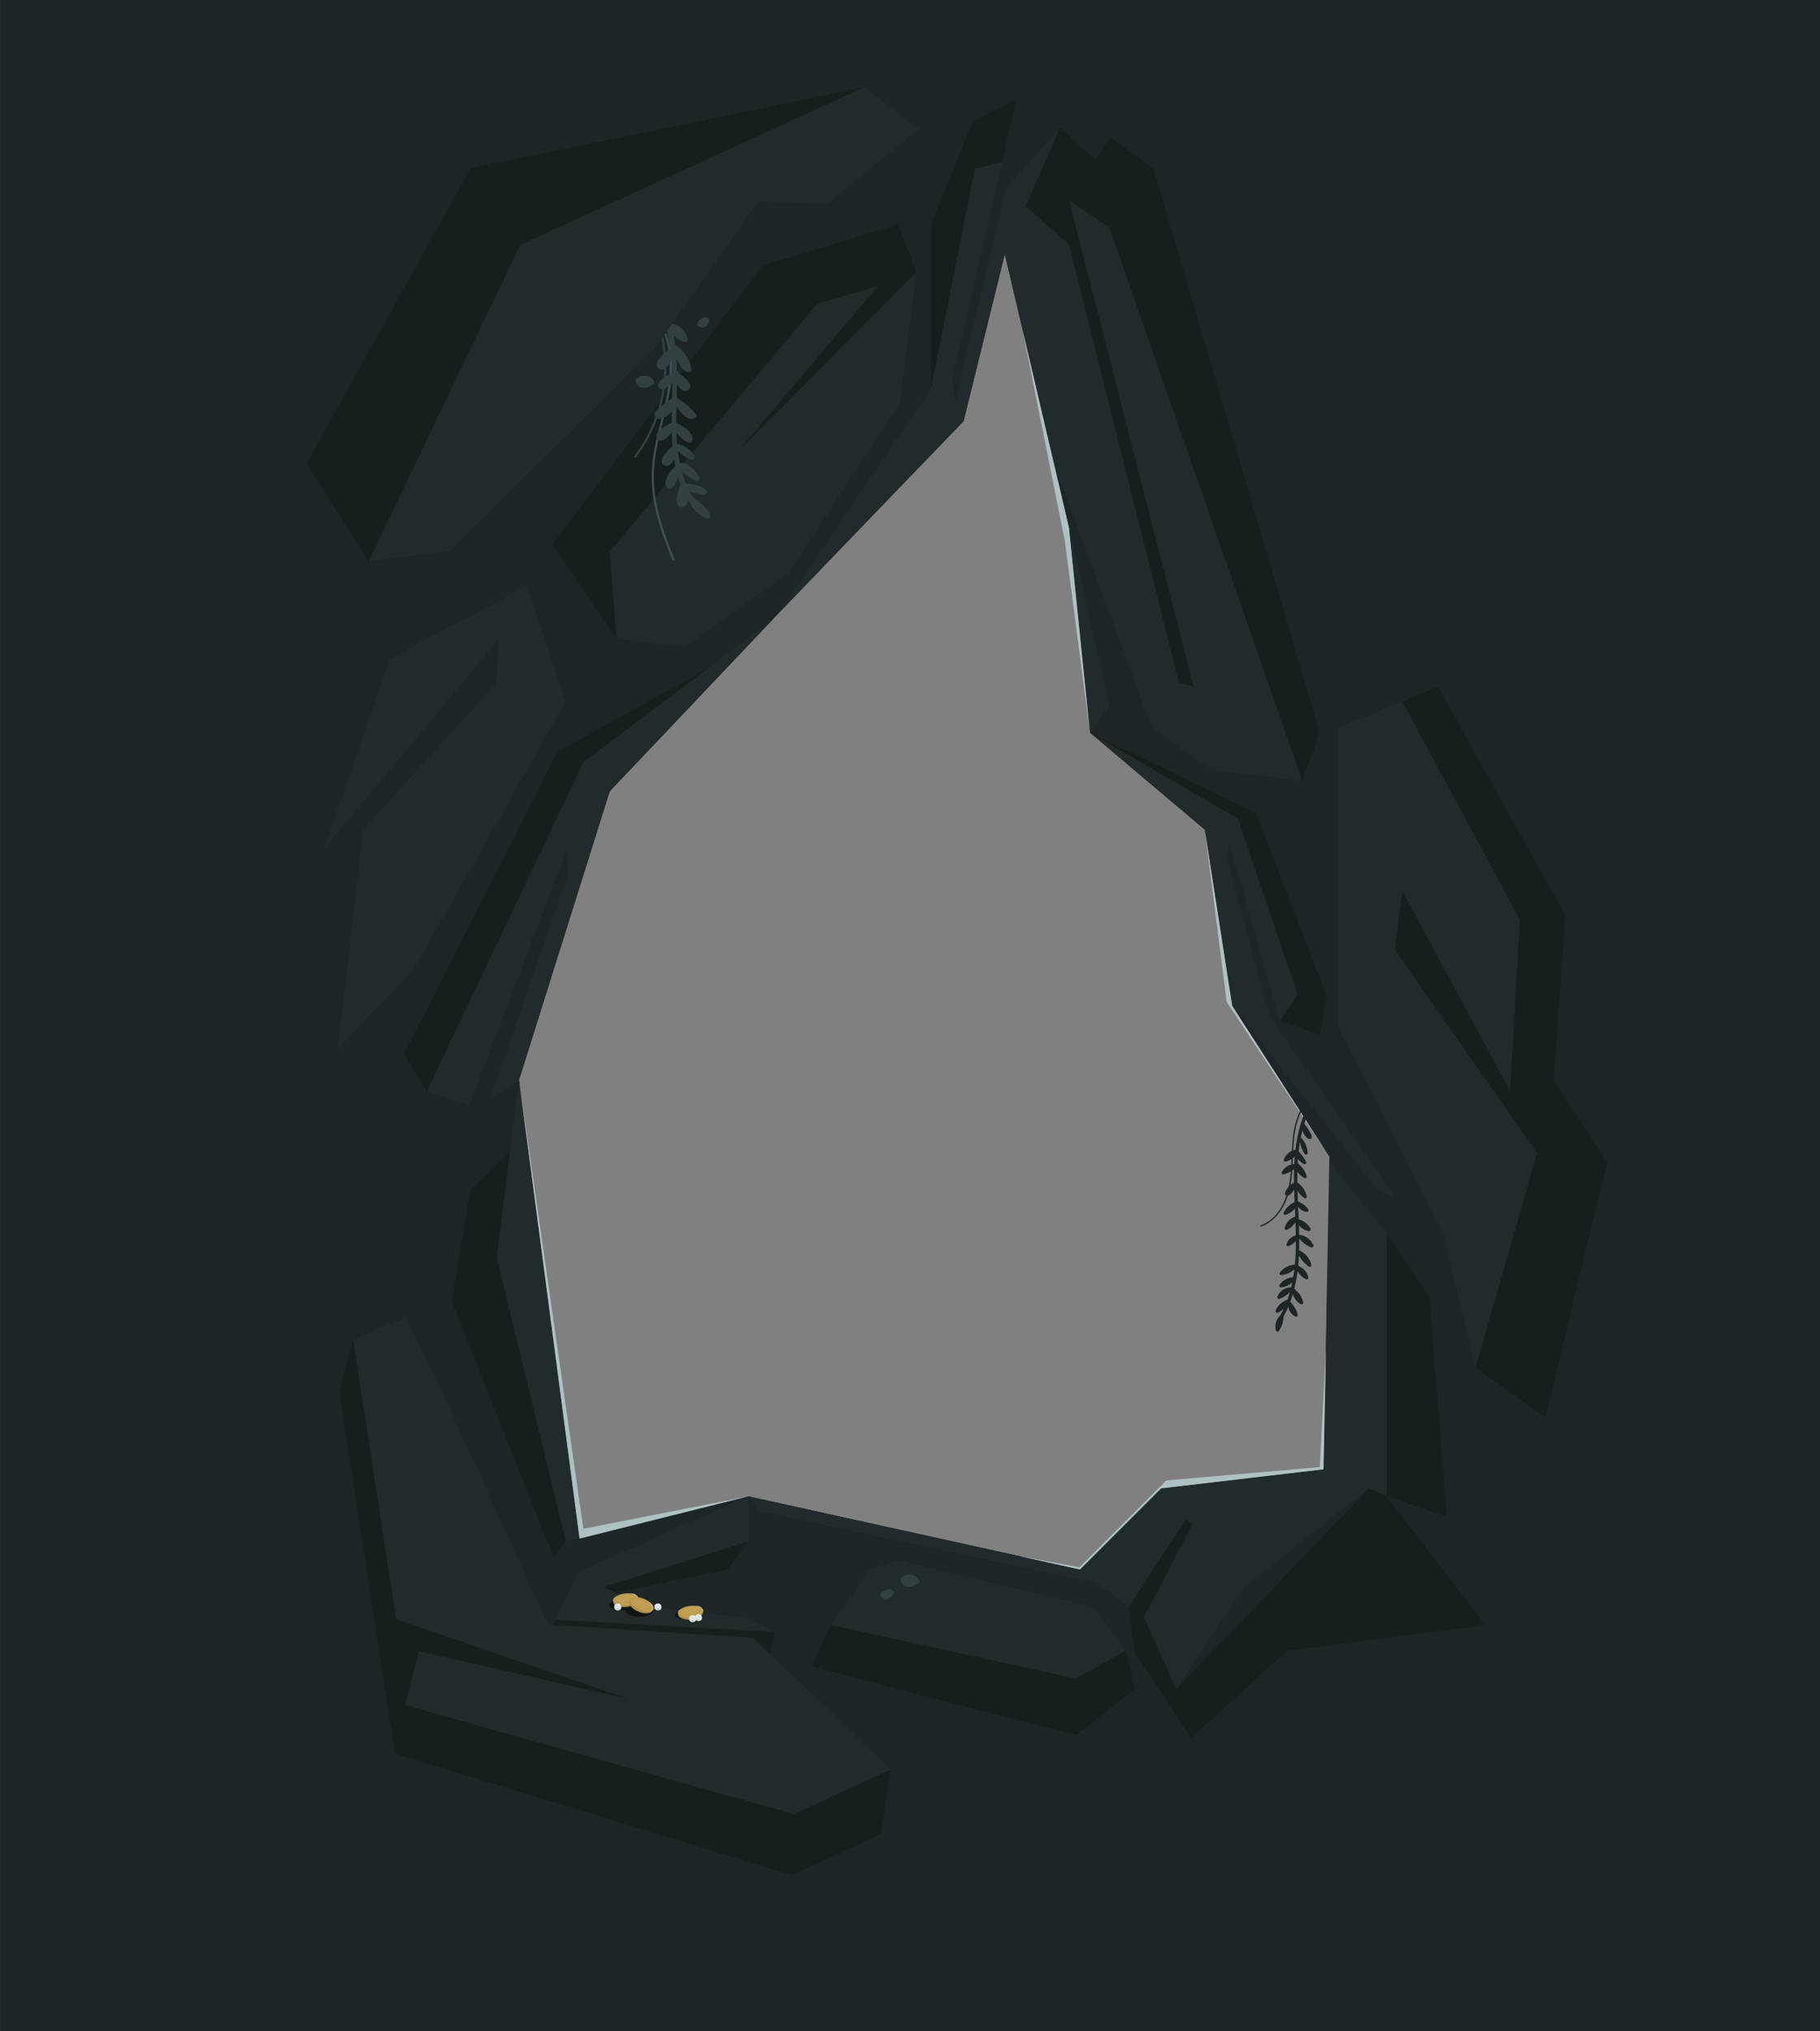 <?xml version="1.0" encoding="utf-8"?>
<!-- Generator: Adobe Illustrator 23.0.2, SVG Export Plug-In . SVG Version: 6.00 Build 0)  -->
<svg version="1.1" id="Layer_2_-_Top_Rocks" xmlns="http://www.w3.org/2000/svg" xmlns:xlink="http://www.w3.org/1999/xlink"
	 x="0px" y="0px" viewBox="0 0 2796.94 3120.78" style="enable-background:new 0 0 2796.94 3120.78;" xml:space="preserve">
<rect x="0" y="0" width="2796.94" height="3120.78" fill="#808080" stroke="none"/>
<style type="text/css">
	.st0{fill:#1D2526;}
	.st1{fill:#171E1E;}
	.st2{fill:#222B2B;}
	.st3{fill:#AEC1C3;}
	.st4{fill:#3E4E51;}
	.st5{fill:#334042;}
	.st6{fill:#111414;}
	.st7{fill:#AD8C49;}
	.st8{fill:#C1A056;}
	.st9{fill:#DFE5E5;}
	.st10{fill:#F2F2F2;}
	.st11{clip-path:url(#SVGID_2_);fill:#D0D8D7;}
	.st12{clip-path:url(#SVGID_4_);fill:#D0D8D7;}
	.st13{clip-path:url(#SVGID_6_);fill:#D0D8D7;}
	.st14{clip-path:url(#SVGID_8_);fill:#D0D8D7;}
</style>
<path class="st0" d="M0.04-0.04v3120.78h2796.94V-0.04H0.04z M2033.99,2257.34l-249.55,29.23l-124.73,124.66l-509.79-112.41
	l-259.25,64.86l-92.99-704.76l139.3-443.2l250.22-263.73l293.61-304.92l63.39-256.81l98.61,420.67l32.26,314.63l176.46,149.06
	l42.2,270.91l149.25,231.69L2033.99,2257.34z"/>
<polygon class="st1" points="947.33,981.06 848.87,836.26 1172.47,407.69 1380.72,344.66 1408,418.76 1132.7,695.06 "/>
<polygon class="st2" points="2043.71,1785.28 2131.02,1895.04 2131.02,2298.87 2033.95,2257.38 "/>
<polygon class="st2" points="1784.4,2286.61 2033.95,2257.38 2117.67,2275.76 1912.75,2438.2 1832.08,2342.92 "/>
<path class="st2" d="M1758,2484.34c0.48,0.12,74.08-141.42,74.08-141.42l86.7,49.81l-6.03,45.47l-105.16,156.78L1758,2484.34z"/>
<polygon class="st2" points="1784.4,2286.61 1838.39,2309.55 1734.58,2468.95 1659.67,2411.28 "/>
<polygon class="st2" points="1149.88,2298.87 1659.67,2411.28 1707.43,2436.81 1166.77,2321.42 "/>
<path class="st2" d="M1383.18,2396.95c4.29,2.83,297.07,72.01,297.07,72.01l49.97,67.19l-77.26,42.52l-375.89-82.11l59.55-85.28
	L1383.18,2396.95z"/>
<polygon class="st2" points="1893.69,1545.57 1851.49,1274.66 1675.03,1125.6 1902.15,1257.56 1994.11,1527.35 1966.82,1568.41 
	1888.66,1292.75 1886.18,1322.07 1951.03,1560.39 "/>
<polygon class="st2" points="797.64,1658.96 936.94,1215.76 1187.17,952.03 896.54,1170.74 655.97,1676.39 721.32,1698.33 
	871.6,1304.23 872.44,1344.7 752.88,1689.23 "/>
<path class="st2" d="M1480.78,647.11l-280.84,290l230.67-339.49l67.47-338.51l42.73-10.72l-8.26,35.62l-69.5,299.83
	c0,0,8.46,42.89,5.53,38.29c-2.93-4.6,78.71-333.92,78.71-333.92l81.64-91.9l-84.78,193.99L1480.78,647.11z"/>
<polygon class="st2" points="1642.77,810.97 1704.93,1083.96 1675.03,1125.6 "/>
<polygon class="st2" points="2117.67,1828.55 1893.69,1545.57 1951.03,1560.39 2143.41,1838.43 "/>
<polygon class="st2" points="890.63,2363.72 797.64,1658.96 763.13,1931.78 869.51,2367.84 "/>
<path class="st2" d="M887.72,2416.42c3.53-2.98,262.16-117.55,262.16-117.55v68.97l-221.85,70.36L887.72,2416.42z"/>
<polygon class="st2" points="1619.88,713.3 1769.59,1116.01 1860.82,1182.8 2001.34,1199.74 1704.93,349.42 1642.77,307.52 
	1834.25,1054.78 1812.14,1049.52 1642.77,375.35 1576.22,316.95 1544.16,390.3 "/>
<polygon class="st2" points="947.33,981.06 1053.04,993.83 1212.22,879.75 1383.18,619.01 1408,418.76 1132.7,695.06 
	1348.71,439.75 1255.8,466.91 936.94,847.69 "/>
<polygon class="st2" points="2056.64,1117.38 2056.64,1579.07 2217.12,1890.9 2267.68,2101.15 2362.26,1771.37 2143.41,1458.77 
	2155.15,1369.12 2320.76,1676.39 2335.75,1412.8 2155.15,1077.86 "/>
<path class="st2" d="M810.17,899.46c0.91,9.95,59.25,178.4,59.25,178.4l-235.31,413.66l-114.74,119.46l38.44-336.32l205.32-225.14
	l2.8-67.13l-267.95,321.84l101.33-292.14L810.17,899.46z"/>
<path class="st2" d="M622.44,2024.43c7.78-0.22,219.07,470.99,219.07,470.99l315.73,20.69l211.89,202.27l-148.86,68.89
	l-597.84-167.72l21.39-82.75l322.94,73.55l-357.95-122.54l-66.12-429.83L622.44,2024.43z"/>
<polygon class="st3" points="1851.49,1274.66 1893.69,1545.57 2042.97,1777.22 1885.06,1539.17 "/>
<polygon class="st3" points="1675.03,1125.6 1642.77,810.97 1571.06,505.06 1636.41,831.14 "/>
<polygon class="st3" points="1149.88,2298.87 890.63,2363.72 797.64,1658.96 896.54,2348.65 "/>
<polygon class="st3" points="1564.96,2390.39 1659.67,2411.28 1784.4,2286.61 2033.95,2257.38 2037.75,2073.67 2028.18,2253.93 
	1792.38,2274.44 1658.82,2407.87 "/>
<path class="st1" d="M1730.21,2536.15l13.63,58.84l-89.79,70.65c0,0-408.78-104.15-406.83-107.09s29.83-61.99,29.83-61.99
	l375.89,82.11L1730.21,2536.15z"/>
<polygon class="st1" points="1734.58,2468.95 1743.85,2538.99 1830.67,2670.04 1977.79,2536.2 2282.88,2496.56 2131.02,2298.87 
	2103.97,2286.61 1807.59,2594.98 1758,2484.34 1832.08,2342.92 1823.36,2332.63 "/>
<polygon class="st1" points="2131.02,1895.04 2196.82,1993.29 2223.23,2330 2131.02,2298.87 "/>
<polygon class="st1" points="655.97,1676.39 621.09,1619.63 856.14,1155.39 1088.16,1026.54 896.54,1170.74 "/>
<polygon class="st1" points="783.62,1769.78 722.34,1829.86 694.14,1999.09 850.91,2392.73 869.51,2367.84 763.13,1931.78 "/>
<polygon class="st1" points="1966.82,1568.41 2028.15,1589.51 2038.53,1529.97 1930.61,1249.54 1675.03,1125.6 1902.15,1257.56 
	1994.11,1527.35 "/>
<polygon class="st1" points="2267.68,2101.15 2374.75,2177.88 2469.93,1785.28 2387.44,1660.37 2405.7,1406.57 2209.95,1054.78 
	2155.15,1077.86 2335.75,1412.8 2320.76,1676.39 2155.15,1369.12 2143.41,1458.77 2362.26,1771.37 "/>
<polygon class="st1" points="1369.13,2718.38 1353.59,2817.76 1216.94,2880.78 606.86,2694.23 521.15,2136.35 542.7,2057.98 
	608.82,2487.81 966.77,2610.35 643.83,2536.79 622.44,2619.54 1220.27,2787.27 "/>
<polygon class="st1" points="1430.61,597.63 1430.61,344.66 1495.54,185.84 1561.1,153.07 1540.81,248.39 1498.09,259.11 "/>
<polygon class="st1" points="1642.77,307.52 1706.09,211.05 1772.75,259.28 2028.15,1125.6 2001.34,1199.74 1704.93,349.42 "/>
<polygon class="st1" points="1576.22,316.95 1628.94,196.31 1695.94,256.63 1642.77,307.52 1834.25,1054.78 1812.14,1049.52 
	1642.77,375.35 "/>
<path class="st0" d="M2012.75,1749.96c-3.86,0.21-7.35-5.29-9-8.09c-0.94-1.61-1.72-3.27-2.33-4.99c-0.93,3.6-1.76,7.24-2.49,10.89
	c0.29,0.12,0.58,0.32,0.85,0.6c5.97,6.31,9.38,14.11,9.79,22.81c0.12,2.52-3.3,3.65-4.68,1.53c-3.67-5.59-6.03-11.63-7.2-18.15
	c-0.82,4.75-1.49,9.53-2.03,14.32c0.1,0.07,0.18,0.15,0.27,0.24c4.5,4.66,8.21,9.79,11.13,15.58c1.06,2.1-0.87,5.02-3.31,3.66
	c-3.67-2.03-6.77-4.71-9.15-7.94c-0.12,1.67-0.23,3.34-0.33,5.01c-0.02,0.52-0.06,1.04-0.07,1.56c0.18,0.08,0.35,0.19,0.51,0.32
	c6.43,5.05,10.92,11.67,13.26,19.5c0.6,2.04-1.59,4.22-3.6,3.07c-4.36-2.51-7.95-5.82-10.62-9.81c-0.11,5.53-0.11,11.1-0.03,16.69
	c0.06,0.05,0.12,0.11,0.17,0.15c0.2,0.06,0.41,0.14,0.59,0.25c0.46,0.12,0.85,0.4,1.13,0.84l0.01,0.02
	c6.29,4.94,10.66,11.81,12.47,19.65c0.6,2.61-2.04,4.16-4.13,2.69c-4.26-2.97-7.66-6.88-9.97-11.4c0.18,5.68,0.4,11.38,0.65,17.1
	c0.39-0.03,0.8,0.04,1.22,0.21c5.91,2.5,10.89,6.5,14.71,11.64c1.47,1.98-0.7,4.07-2.69,3.89c-5.36-0.5-10.08-3.6-12.91-8.04
	c0.3,6.61,0.6,13.22,0.88,19.84c0.39-0.11,0.85-0.1,1.37,0.08c7.09,2.48,12.96,7.14,16.7,13.71c1.13,2.01-0.45,4.2-2.69,3.9
	c-6.14-0.85-11.49-4.2-15.05-9.04c0.17,4.97,0.3,9.93,0.38,14.88c0.21-0.02,0.44-0.02,0.68,0.01c9.47,1.18,17.31,7.37,21.1,16.05
	c0.99,2.25-1.77,3.8-3.59,3.06c-7.2-2.87-13.32-7.48-18.12-13.47c0.06,6.18,0.02,12.33-0.16,18.46c0.42-0.05,0.88,0.03,1.35,0.26
	c8.71,4.29,15.06,12.08,17.36,21.52c0.63,2.58-2.05,4.2-4.12,2.69c-6.16-4.48-11.2-10.13-14.9-16.71
	c-0.24,5.07-0.6,10.13-1.09,15.16c0.63,0.16,1.19,0.58,1.5,1.32c7.07,2.99,12.31,9.26,13.93,16.78c0.45,2.09-1.45,4.16-3.59,3.06
	c-5.52-2.8-9.95-7.16-12.81-12.5c-1.16,9.14-2.8,18.2-5.04,27.13c1.03,0.19,1.94,0.93,2.02,2.29c0,0.07,0.01,0.14,0.02,0.21
	c6.24,4.64,10.2,11.1,11.64,18.87c0.34,1.9-2.19,3.3-3.73,2.4c-6.09-3.57-10.37-9.17-12.15-15.77c-1.21,4.12-2.58,8.2-4.09,12.25
	c0.87,0.27,1.65,0.93,1.9,1.9c4.62,4.9,7.9,10.81,9.56,17.4c0.54,2.14-1.5,4.08-3.59,3.06c-6.04-2.92-9.95-8.55-10.86-14.88
	c-2.13,5-4.51,9.94-7.17,14.82c-0.14,8.2-2.7,15.73-7.47,22.44c-1.09,1.54-3.87,0.84-4.32-0.9c-2.19-8.71,0.39-17.87,7.21-23.81
	l0.01-0.01c1.73-3.16,3.34-6.38,4.84-9.65c-2.68,2.53-5.82,4.59-9.31,6.14c-2.21,0.99-3.85-1.77-3.06-3.59
	c3.32-7.78,9.89-13.65,17.94-16.19c1.39-3.85,2.64-7.75,3.77-11.69c-4.5,4.57-9.88,7.98-15.99,10.16c-2.25,0.8-3.86-1.65-3.07-3.6
	c3.47-8.46,11.9-14.04,21.04-13.98c0.62-2.53,1.19-5.09,1.71-7.66c-4.7,4.36-10.68,7.02-17.22,7.78c-1.8,0.2-3.46-2.13-2.4-3.72
	c4.55-6.76,11.51-11.04,19.59-11.67c0-0.01,0.01-0.02,0.02-0.03c0.47-0.64,1.04-0.92,1.61-0.95c0.25-1.51,0.49-3.04,0.72-4.56
	c0.35-2.39,0.67-4.77,0.95-7.16c-5.46,5.32-12.4,8.43-20.12,9.07c-2.34,0.2-3.31-2.61-2.02-4.25c5.58-7.14,13.88-11.36,22.86-11.72
	c1.15-11.97,1.56-24.01,1.58-36.09c-3.11,3.29-6.81,5.84-11.13,7.66c-1.7,0.72-3.88-1.17-3.29-2.97
	c2.26-6.87,7.52-11.81,14.36-13.61c-0.1-6.73-0.3-13.46-0.55-20.2c-3.11,5.13-7.62,9.14-13.3,11.74c-1.8,0.82-3.72-1.23-3.29-2.98
	c1.88-7.75,7.34-13.89,14.78-16.76c0.23-0.08,0.45-0.15,0.66-0.16c0.26-0.16,0.53-0.26,0.81-0.33c-0.18-4.12-0.37-8.24-0.55-12.36
	c-3.8,4.24-8.58,7.48-14.09,9.5c-2.15,0.79-4.01-1.67-3.06-3.59c3.52-7.22,9.4-12.77,16.7-15.93c-0.26-6.32-0.51-12.64-0.68-18.95
	c-4.35,6.09-10.14,12.41-13.27,8.09c-2.25-3.11,1-7.76,2.82-10.32c2.65-3.71,6.15-6.69,10.21-8.76c-0.1-6.92-0.07-13.82,0.13-20.71
	c-4.66,3.63-9.92,6.29-15.75,7.93c-2.06,0.59-4.18-1.55-3.06-3.59c3.86-7.08,10.63-11.41,18.68-11.95c0.14-0.01,0.29,0,0.42,0
	c0.18-3.86,0.42-7.72,0.75-11.56c-3.88,3.46-8.47,5.99-13.62,7.49c-2.24,0.66-3.9-1.55-3.07-3.59c3.06-7.47,9.45-12.81,17.36-14.44
	c0.13-0.03,0.26-0.04,0.39-0.05c2.22-18.62,6.34-37.01,13.53-55.06c1.22-3.05,5.75-0.68,4.53,2.34c-1.66,4.15-3.15,8.37-4.49,12.61
	c0.14,0.12,0.26,0.26,0.38,0.42c3.63,5,6.98,10.2,9.85,15.67C2015.99,1744.97,2017.22,1749.7,2012.75,1749.96z"/>
<path class="st4" d="M995.58,476.98c41.06,36.48,37.24,95.75,26.24,144.47c-5.8,25.7-13.45,51-17.61,77.06
	c-4.08,25.54-3.7,50.95,1.38,76.31c5.94,29.66,16.88,58.01,27.79,86.12c0.77,1.99,3.81,0.67,3.04-1.32
	c-10.43-26.87-20.9-53.92-26.91-82.19c-6-28.18-6.07-56.27-0.97-84.59c9.24-51.29,31.47-102.77,22.2-155.73
	c-4.19-23.96-14.81-46.48-33.16-62.78C995.98,472.91,993.99,475.57,995.58,476.98L995.58,476.98z"/>
<path class="st0" d="M1938.25,1884.37c29.35-11.05,42.4-42.29,46.21-71.29c4.85-36.9-1.36-76.82,17.97-110.46
	c0.66-1.14-1.11-2.17-1.76-1.03c-17.3,30.12-14.44,65.58-16.97,98.95c-2.41,31.83-12.87,69.4-45.98,81.86
	C1936.49,1882.86,1937.02,1884.83,1938.25,1884.37L1938.25,1884.37z"/>
<path class="st5" d="M999.88,469.91c34.88,75.5,25.25,164.5-25.09,230.66c-1.29,1.7,1.36,3.69,2.65,1.99
	c51.03-67.07,60.85-157.43,25.48-233.98C1002.03,466.66,998.98,467.96,999.88,469.91L999.88,469.91z"/>
<path class="st5" d="M1008.16,641.58c-4.46-4.41-1.16-9.51,2.55-12.85c6.85-6.16,14.7-11.47,22.14-17.01
	c0.18-7.94,0.36-15.91,0.38-23.83c-7.18,6.66-16.76,13.52-21.06,7.2c-5.26-7.69,11.5-17.53,20.96-22.5
	c-0.13-6.61-0.41-13.2-0.9-19.74c-5.55,9.76-12.96,18.67-19.77,13.39c-10.79-8.37,8.66-24.24,17.92-31.35
	c-2.93-21.53-8.67-42.5-19.43-62.48c-2.54-4.71,5.1-7.95,7.6-3.3c4.76,8.82,8.52,17.85,11.47,27.04c0.22,0.1,0.42,0.23,0.6,0.37
	c12.93,1.94,23.11,11.67,26.21,24.35c0.78,3.17-2.98,5.48-5.67,4.42c-6.06-2.39-11.47-5.81-16.09-10.1
	c1.03,4.91,1.88,9.86,2.58,14.84c1.11,0.28,2.13,1,2.7,2.16c0.66,0.07,1.37,0.36,2.03,0.88c10.88,8.76,17.8,20.39,20.34,34.11
	c0.47,2.5-2.04,5.24-4.63,4.69c-5.85-1.23-9.34-4.62-12.36-9.72c-2.2-3.71-4.16-7.6-6-11.56c0.41,6.32,0.66,12.7,0.76,19.08
	c1.6,0.33,2.74,1.84,3.02,3.51c5.4,4.69,24.26,17.53,14.62,25.64c-6.36,5.34-12.91-1.2-17.66-8.49c-0.1,6.43-0.26,12.86-0.43,19.31
	c0.9,0.66,1.53,1.71,1.71,2.86c10.58,6.19,19.65,14.08,27.35,23.64c1.6,1.98,0.92,5.43-1.59,6.37
	c-12.04,4.45-20.95-8.44-27.87-17.99c-0.2,8.3-0.35,16.57-0.34,24.81c0.02,0,0.02,0,0.02,0.01c0.02,0.01,0.04,0.04,0.04,0.08
	c0.15,0.13,0.27,0.28,0.38,0.43c9.61,4.23,27.71,15.74,24.03,27.19c-0.44,1.38-1.89,2.29-3.26,2.54c-5.77,1-11.25-4.84-15.08-8.48
	c-2.15-2.04-4.11-4.21-5.91-6.5c0.18,5.78,0.49,11.55,0.95,17.26c1.4-0.42,2.97-0.1,4.13,1.41c0.12,0.15,0.23,0.3,0.35,0.44
	c8.58,0.51,17.17,9.43,21.62,15.68c2.42,3.39-0.85,7.85-4.82,6.41c-7.52-2.74-14-6.93-19.43-12.52c-0.22,0.1-0.44,0.23-0.64,0.36
	c0.74,5.81,1.65,11.57,2.81,17.28c0.45,0.02,0.9,0.12,1.35,0.31c11.63-1.31,24.56,13.84,29.16,22.13c1.75,3.17-2.26,6.97-5.37,5.48
	c-8.09-3.83-15.35-8.63-21.89-14.5c1.68,5.99,3.68,11.92,6.04,17.76c0.7,0.47,1.4,0.91,2.11,1.34c10.43-0.2,20.17,2.84,28.85,9.05
	c3.56,2.54,0.92,7.67-3.02,7.42c-7.84-0.48-15.27-2.29-22.25-5.34c1.59,3.07,3.28,6.13,5.1,9.16c1.05,0.24,1.98,0.99,2.46,2.38
	c0.06,0.19,0.14,0.4,0.22,0.59c10.29,5.63,18.43,13.83,24.17,24.21c1.87,3.37-2.28,6.62-5.37,5.5
	c-11.41-4.18-20.57-12.78-25.4-23.83c-1.2-0.67-1.83-1.7-2.02-2.81c-0.04-0.04-0.08-0.09-0.1-0.14c-0.46-0.74-0.89-1.46-1.33-2.21
	c-0.64,6.4-3.14,11.51-9.35,11.8c-14.72,0.68-4.62-27.24-2.3-33.89c0.15-0.39,0.32-0.73,0.51-1.03c-1.58-4.06-2.98-8.17-4.23-12.29
	c-0.03,0.17-0.07,0.34-0.11,0.52c-1.41,5.79-5.16,16.47-12.06,17.51c-7.67,1.17-7.78-7.45-6.15-12.59
	c2.41-7.56,6.92-14.02,12.76-19.25c0.38-0.87,0.83-1.69,1.41-2.46c-0.72-3.45-1.37-6.94-1.91-10.43
	c-1.94,4.85-5.14,9.97-10.82,10.49c-5.34,0.5-8.78-3.85-7.94-8.92c1.33-7.89,10.91-15.69,16.18-21.26c0.07-0.08,0.13-0.14,0.21-0.2
	c-0.59-7-0.92-14.07-1.1-21.16c-3.49,3.99-7.12,7.89-11.15,10.65c-3.18,2.16-7.95,3.23-10.71-0.29
	c-7.42-9.53,12.83-21.02,21.7-25.32c0.01-5.74,0.08-11.51,0.2-17.29C1024.66,640.33,1014.76,648.09,1008.16,641.58z"/>
<polygon class="st1" points="690.65,847.05 1005.75,535.79 1165.68,310.01 1271.3,313.6 1328.15,134.01 723.36,258.23 
	471.08,712.09 566.68,862.28 "/>
<polygon class="st2" points="690.65,847.05 1005.75,535.79 1165.68,310.01 1271.3,313.6 1411.44,198 1328.15,134.01 799.32,376.42 
	566.68,862.28 "/>
<path class="st5" d="M1088.3,488.06c1.93,0.76,2.65,2.35,1.87,4.28c-0.32,0.78-0.7,1.5-1.16,2.17c0.11,0.43,0.08,0.93-0.13,1.5
	c-1.41,3.69-4.3,6.29-8.26,6.93c-2.62,0.42-5.5-0.03-6.94-1.89c-1.46-0.48-2.35-1.75-2.05-3.46
	C1072.93,490.3,1081.33,485.35,1088.3,488.06z"/>
<path class="st5" d="M1004.82,585.32c1.29,2.4,0.53,4.64-2.1,5.96c-1.07,0.53-2.15,0.94-3.26,1.24c-0.29,0.54-0.8,1.03-1.56,1.42
	c-4.96,2.59-10.42,2.81-15.14,0.13c-3.12-1.78-5.69-4.67-5.43-7.79c-1.07-1.72-0.79-3.76,1.14-5.26
	C986.71,574.65,1000.12,576.67,1004.82,585.32z"/>
<path class="st5" d="M1412.22,2427.32c1.29,2.4,0.53,4.64-2.1,5.96c-1.07,0.53-2.15,0.94-3.26,1.24c-0.29,0.54-0.8,1.03-1.56,1.42
	c-4.96,2.59-10.42,2.81-15.14,0.13c-3.12-1.78-5.69-4.67-5.43-7.79c-1.07-1.72-0.79-3.76,1.14-5.26
	C1394.11,2416.66,1407.52,2418.67,1412.22,2427.32z"/>
<path class="st2" d="M928.03,2438.2l54.3,28.39l159.92,18.61l48.54,22.13h-50.18c0,0-290.41-18.5-288.36-19.09
	c2.05-0.59,35.47-71.82,35.47-71.82L928.03,2438.2z"/>
<path class="st5" d="M1372.78,2443.87c1.65,1.27,1.82,3.06,0.4,4.81c-0.58,0.7-1.2,1.33-1.88,1.89c-0.04,0.46-0.23,0.96-0.64,1.48
	c-2.64,3.36-6.37,5.23-10.5,4.84c-2.73-0.26-5.42-1.47-6.22-3.72c-1.28-0.86-1.73-2.37-0.86-4.02
	C1356.83,2442.12,1366.8,2439.32,1372.78,2443.87z"/>
<g>
	<path class="st6" d="M1002.7,2475.29c0,4.81-9.12,8.71-20.37,8.71c-11.24,0-20.36-3.9-20.36-8.71c0-0.61,0.15-1.21,0.43-1.78
		c-1.94,0.24-4,0.37-6.15,0.37c-11.35,0-20.55-3.61-20.55-8.08c0-4.46,9.2-8.08,20.55-8.08c11.34,0,20.54,3.62,20.54,8.08
		c0,0.38-0.07,0.77-0.2,1.14c1.82-0.23,3.75-0.35,5.74-0.35C993.58,2466.59,1002.7,2470.49,1002.7,2475.29z"/>
	<g>
		<path class="st7" d="M980.6,2458.08c0.8-10.94-9.45-7.99-19.97-6.9s-20.97,0.35-18.13,10.84c1.28,4.76,9.45,7.99,19.97,6.9
			C972.98,2467.83,980.24,2462.99,980.6,2458.08z"/>
		
			<ellipse transform="matrix(0.995 -0.103 0.103 0.995 -247.534 111.879)" class="st8" cx="961.16" cy="2456.36" rx="19.15" ry="8.92"/>
		<path class="st7" d="M958.28,2463.59c-2.94,0-5.67-0.39-7.94-1.14c-3.22-1.07-5.11-2.77-5.32-4.77c-0.21-2,1.3-4.05,4.23-5.76
			c2.89-1.68,6.84-2.85,11.11-3.3c4.28-0.44,8.38-0.1,11.55,0.95c3.22,1.07,5.11,2.77,5.32,4.77l0,0c0.42,4.07-6.46,8.14-15.34,9.06
			C960.67,2463.52,959.45,2463.59,958.28,2463.59z M963.98,2448.82c-1.17,0-2.37,0.06-3.58,0.19c-4.22,0.44-8.12,1.59-10.96,3.25
			c-2.8,1.63-4.23,3.54-4.04,5.38c0.19,1.84,1.99,3.42,5.06,4.44c3.12,1.04,7.17,1.37,11.39,0.94c8.67-0.9,15.4-4.77,15-8.63l0,0
			c-0.19-1.84-1.99-3.42-5.06-4.44C969.57,2449.2,966.88,2448.82,963.98,2448.82z"/>
		<path class="st7" d="M958.05,2462.4c-2.64,0-5.09-0.31-7.12-0.91c-3.03-0.89-4.79-2.33-4.97-4.06c-0.18-1.72,1.26-3.5,4.04-4.99
			c2.73-1.46,6.45-2.5,10.47-2.92c8.36-0.87,15.45,1.28,15.82,4.77l0,0c0.18,1.72-1.26,3.5-4.04,4.99
			c-2.73,1.46-6.45,2.5-10.47,2.92C960.5,2462.33,959.26,2462.4,958.05,2462.4z M964.19,2449.72c-1.19,0-2.42,0.06-3.69,0.19
			c-3.97,0.41-7.64,1.43-10.33,2.87c-2.63,1.41-3.99,3.05-3.83,4.61c0.16,1.56,1.83,2.88,4.69,3.72c2.92,0.86,6.72,1.11,10.69,0.7
			c3.97-0.41,7.64-1.43,10.33-2.87c2.63-1.41,3.99-3.05,3.83-4.61l0,0C975.6,2451.57,970.63,2449.72,964.19,2449.72z"/>
		<path class="st9" d="M966.45,2447.33c0,0,8.05,0.21,11.67,3.57c3.63,3.36,1.67,6.13,1.14,6.84c0,0,2.59-4.94-3.49-7.75
			C969.7,2447.17,966.45,2447.33,966.45,2447.33z"/>
		<path class="st9" d="M966.45,2448.47c0,0,8.91,0.21,10.62,4.78C977.07,2453.25,974.78,2448.88,966.45,2448.47z"/>
	</g>
	<ellipse class="st6" cx="1058.26" cy="2481.25" rx="21.31" ry="6.99"/>
	<g>
		<path class="st7" d="M1080.36,2477.18c0.8-10.94-9.45-7.99-19.97-6.9c-10.52,1.09-20.97,0.35-18.13,10.84
			c1.28,4.76,9.45,7.99,19.97,6.9C1072.75,2486.94,1080,2482.1,1080.36,2477.18z"/>
		
			<ellipse transform="matrix(0.995 -0.103 0.103 0.995 -248.97 122.241)" class="st8" cx="1060.93" cy="2475.47" rx="19.15" ry="8.92"/>
		<path class="st7" d="M1058.04,2482.69c-2.94,0-5.67-0.39-7.94-1.14c-3.22-1.07-5.11-2.77-5.32-4.77c-0.21-2,1.3-4.05,4.23-5.76
			c2.89-1.68,6.84-2.85,11.11-3.3c4.28-0.44,8.38-0.1,11.55,0.95c3.22,1.07,5.11,2.77,5.32,4.77l0,0c0.42,4.07-6.46,8.14-15.34,9.05
			C1060.43,2482.63,1059.22,2482.69,1058.04,2482.69z M1063.74,2467.92c-1.17,0-2.37,0.06-3.58,0.19
			c-4.22,0.44-8.12,1.59-10.96,3.25c-2.8,1.63-4.23,3.54-4.04,5.38c0.19,1.84,1.99,3.42,5.06,4.44c3.12,1.04,7.17,1.37,11.39,0.94
			c8.67-0.9,15.4-4.77,15-8.63l0,0c-0.19-1.84-1.99-3.42-5.06-4.44C1069.33,2468.3,1066.64,2467.92,1063.74,2467.92z"/>
		<path class="st7" d="M1057.81,2481.5c-2.64,0-5.09-0.31-7.12-0.91c-3.03-0.89-4.79-2.33-4.97-4.06c-0.18-1.72,1.26-3.5,4.04-4.99
			c2.73-1.46,6.45-2.5,10.47-2.92c8.36-0.87,15.45,1.28,15.82,4.77l0,0c0.18,1.72-1.26,3.5-4.04,4.99
			c-2.73,1.46-6.45,2.5-10.47,2.92C1060.27,2481.44,1059.02,2481.5,1057.81,2481.5z M1063.95,2468.83c-1.19,0-2.42,0.06-3.69,0.19
			c-3.97,0.41-7.64,1.43-10.33,2.87c-2.63,1.41-3.99,3.05-3.83,4.61c0.16,1.56,1.83,2.88,4.69,3.72c2.92,0.86,6.72,1.11,10.69,0.7
			c3.97-0.41,7.64-1.43,10.33-2.87c2.63-1.41,3.99-3.05,3.83-4.61l0,0C1075.36,2470.67,1070.39,2468.83,1063.95,2468.83z"/>
		<path class="st9" d="M1066.21,2466.43c0,0,8.05,0.21,11.67,3.57c3.63,3.36,1.67,6.13,1.14,6.84c0,0,2.59-4.94-3.49-7.75
			C1069.46,2466.28,1066.21,2466.43,1066.21,2466.43z"/>
		<path class="st9" d="M1066.21,2467.57c0,0,8.91,0.21,10.62,4.78C1076.83,2472.35,1074.54,2467.99,1066.21,2467.57z"/>
	</g>
	<g>
		<path class="st7" d="M1001.86,2475.21c6.03-9.16-4.36-11.58-14.08-15.76s-18.48-9.91-21.12,0.64c-1.2,4.78,4.36,11.58,14.08,15.76
			C990.46,2480.02,999.15,2479.33,1001.86,2475.21z"/>
		
			<ellipse transform="matrix(0.395 -0.919 0.919 0.395 -1667.51 2397.183)" class="st8" cx="985.73" cy="2464.25" rx="8.92" ry="19.15"/>
		<path class="st7" d="M979.69,2469.15c-2.56-1.43-4.77-3.1-6.37-4.86c-2.29-2.51-3.12-4.91-2.32-6.76c0.79-1.85,3.1-2.9,6.5-2.97
			c3.34-0.06,7.36,0.84,11.31,2.54c3.95,1.7,7.37,3.99,9.63,6.46c2.29,2.51,3.12,4.91,2.32,6.76l0,0
			c-1.62,3.76-9.61,3.96-17.81,0.43C981.8,2470.26,980.72,2469.72,979.69,2469.15z M991.86,2459.03c-1.02-0.57-2.1-1.1-3.22-1.58
			c-3.9-1.68-7.86-2.57-11.15-2.5c-3.23,0.06-5.42,1.03-6.15,2.73c-0.73,1.7,0.07,3.95,2.25,6.34c2.22,2.43,5.59,4.69,9.49,6.37
			c8.01,3.44,15.77,3.34,17.3-0.23l0,0c0.73-1.7-0.07-3.95-2.25-6.34C996.56,2462.09,994.39,2460.44,991.86,2459.03z"/>
		<path class="st7" d="M980.07,2468c-2.3-1.28-4.29-2.75-5.78-4.26c-2.21-2.25-3.05-4.37-2.37-5.97c0.68-1.59,2.8-2.44,5.96-2.39
			c3.1,0.05,6.85,0.96,10.56,2.55c7.72,3.32,12.88,8.64,11.49,11.87l0,0c-0.68,1.59-2.8,2.44-5.96,2.39
			c-3.1-0.05-6.85-0.96-10.56-2.55C982.24,2469.14,981.12,2468.59,980.07,2468z M991.6,2459.92c-1.04-0.58-2.15-1.13-3.32-1.63
			c-3.67-1.58-7.37-2.47-10.42-2.52c-2.99-0.05-4.97,0.72-5.59,2.16c-0.62,1.44,0.19,3.41,2.29,5.54c2.13,2.18,5.33,4.24,9,5.82
			c3.67,1.58,7.37,2.47,10.42,2.52c2.99,0.05,4.97-0.72,5.59-2.16l0,0C1000.67,2467.09,997.23,2463.06,991.6,2459.92z"/>
		<path class="st9" d="M994.74,2458.93c0,0,6.93,4.1,8.46,8.8c1.53,4.7-1.53,6.17-2.34,6.53c0,0,4.67-3.05,0.73-8.47
			S994.74,2458.93,994.74,2458.93z"/>
		<path class="st9" d="M994.19,2459.93c0,0,7.68,4.52,6.95,9.35C1001.14,2469.27,1001.26,2464.35,994.19,2459.93z"/>
	</g>
	<g>
		<g>
			<circle class="st9" cx="1011.1" cy="2468.83" r="5.43"/>
			
				<ellipse transform="matrix(0.5 -0.866 0.866 0.5 -1628.73 2110.189)" class="st10" cx="1013.11" cy="2465.62" rx="0.97" ry="1.68"/>
		</g>
		<ellipse class="st6" cx="1009.96" cy="2473.39" rx="4.93" ry="1.58"/>
		<g>
			<g>
				<defs>
					<circle id="SVGID_1_" cx="1011.1" cy="2468.83" r="5.43"/>
				</defs>
				<clipPath id="SVGID_2_">
					<use xlink:href="#SVGID_1_"  style="overflow:visible;"/>
				</clipPath>
				<path class="st11" d="M1007.69,2463.4c-0.41,0.38-2.23,5.25,1.42,7.47c3.65,2.23,8.2,0.29,8.51-2.94
					c0.3-3.24-0.71,6.34-0.71,6.34l-6.89,1.77l-4.36-2.77l-0.91-6.89L1007.69,2463.4z"/>
			</g>
		</g>
	</g>
	<g>
		<g>
			<circle class="st9" cx="949.35" cy="2468.92" r="5.43"/>
			
				<ellipse transform="matrix(0.5 -0.866 0.866 0.5 -1659.681 2056.758)" class="st10" cx="951.36" cy="2465.7" rx="0.97" ry="1.68"/>
		</g>
		<ellipse class="st6" cx="948.21" cy="2473.48" rx="4.93" ry="1.58"/>
		<g>
			<g>
				<defs>
					<circle id="SVGID_3_" cx="949.35" cy="2468.92" r="5.43"/>
				</defs>
				<clipPath id="SVGID_4_">
					<use xlink:href="#SVGID_3_"  style="overflow:visible;"/>
				</clipPath>
				<path class="st12" d="M945.95,2463.48c-0.41,0.38-2.23,5.25,1.42,7.47s8.2,0.29,8.51-2.94c0.3-3.24-0.71,6.34-0.71,6.34
					l-6.89,1.77l-4.36-2.77l-0.91-6.89L945.95,2463.48z"/>
			</g>
		</g>
	</g>
	<g>
		<g>
			<circle class="st9" cx="1073.44" cy="2485.2" r="5.43"/>
			
				<ellipse transform="matrix(0.5 -0.866 0.866 0.5 -1611.741 2172.361)" class="st10" cx="1075.45" cy="2481.99" rx="0.97" ry="1.68"/>
		</g>
		<ellipse class="st6" cx="1072.3" cy="2489.76" rx="4.93" ry="1.58"/>
		<g>
			<g>
				<defs>
					<circle id="SVGID_5_" cx="1073.44" cy="2485.2" r="5.43"/>
				</defs>
				<clipPath id="SVGID_6_">
					<use xlink:href="#SVGID_5_"  style="overflow:visible;"/>
				</clipPath>
				<path class="st13" d="M1070.03,2479.77c-0.41,0.38-2.23,5.25,1.42,7.47c3.65,2.23,8.2,0.29,8.51-2.94
					c0.3-3.24-0.71,6.34-0.71,6.34l-6.89,1.77l-4.36-2.77l-0.91-6.89L1070.03,2479.77z"/>
			</g>
		</g>
	</g>
	<g>
		<g>
			<circle class="st9" cx="1064.33" cy="2486.94" r="5.43"/>
			
				<ellipse transform="matrix(0.5 -0.866 0.866 0.5 -1617.796 2165.343)" class="st10" cx="1066.34" cy="2483.72" rx="0.97" ry="1.68"/>
		</g>
		<ellipse class="st6" cx="1063.19" cy="2491.5" rx="4.93" ry="1.58"/>
		<g>
			<g>
				<defs>
					<circle id="SVGID_7_" cx="1064.33" cy="2486.94" r="5.43"/>
				</defs>
				<clipPath id="SVGID_8_">
					<use xlink:href="#SVGID_7_"  style="overflow:visible;"/>
				</clipPath>
				<path class="st14" d="M1060.93,2481.5c-0.41,0.38-2.23,5.25,1.42,7.47c3.65,2.23,8.2,0.29,8.51-2.94
					c0.3-3.24-0.71,6.34-0.71,6.34l-6.89,1.77l-4.36-2.77l-0.91-6.89L1060.93,2481.5z"/>
			</g>
		</g>
	</g>
</g>
<path class="st1" d="M1190.78,2507.33c0,0-6.79,34.32-7.86,33.3c-1.06-1.01-25.69-24.52-25.69-24.52l-304.99-19.55v-8.32
	L1190.78,2507.33z"/>
<polygon class="st1" points="1149.88,2367.84 1118.02,2411.24 945.14,2447.15 928.03,2438.2 "/>
</svg>
